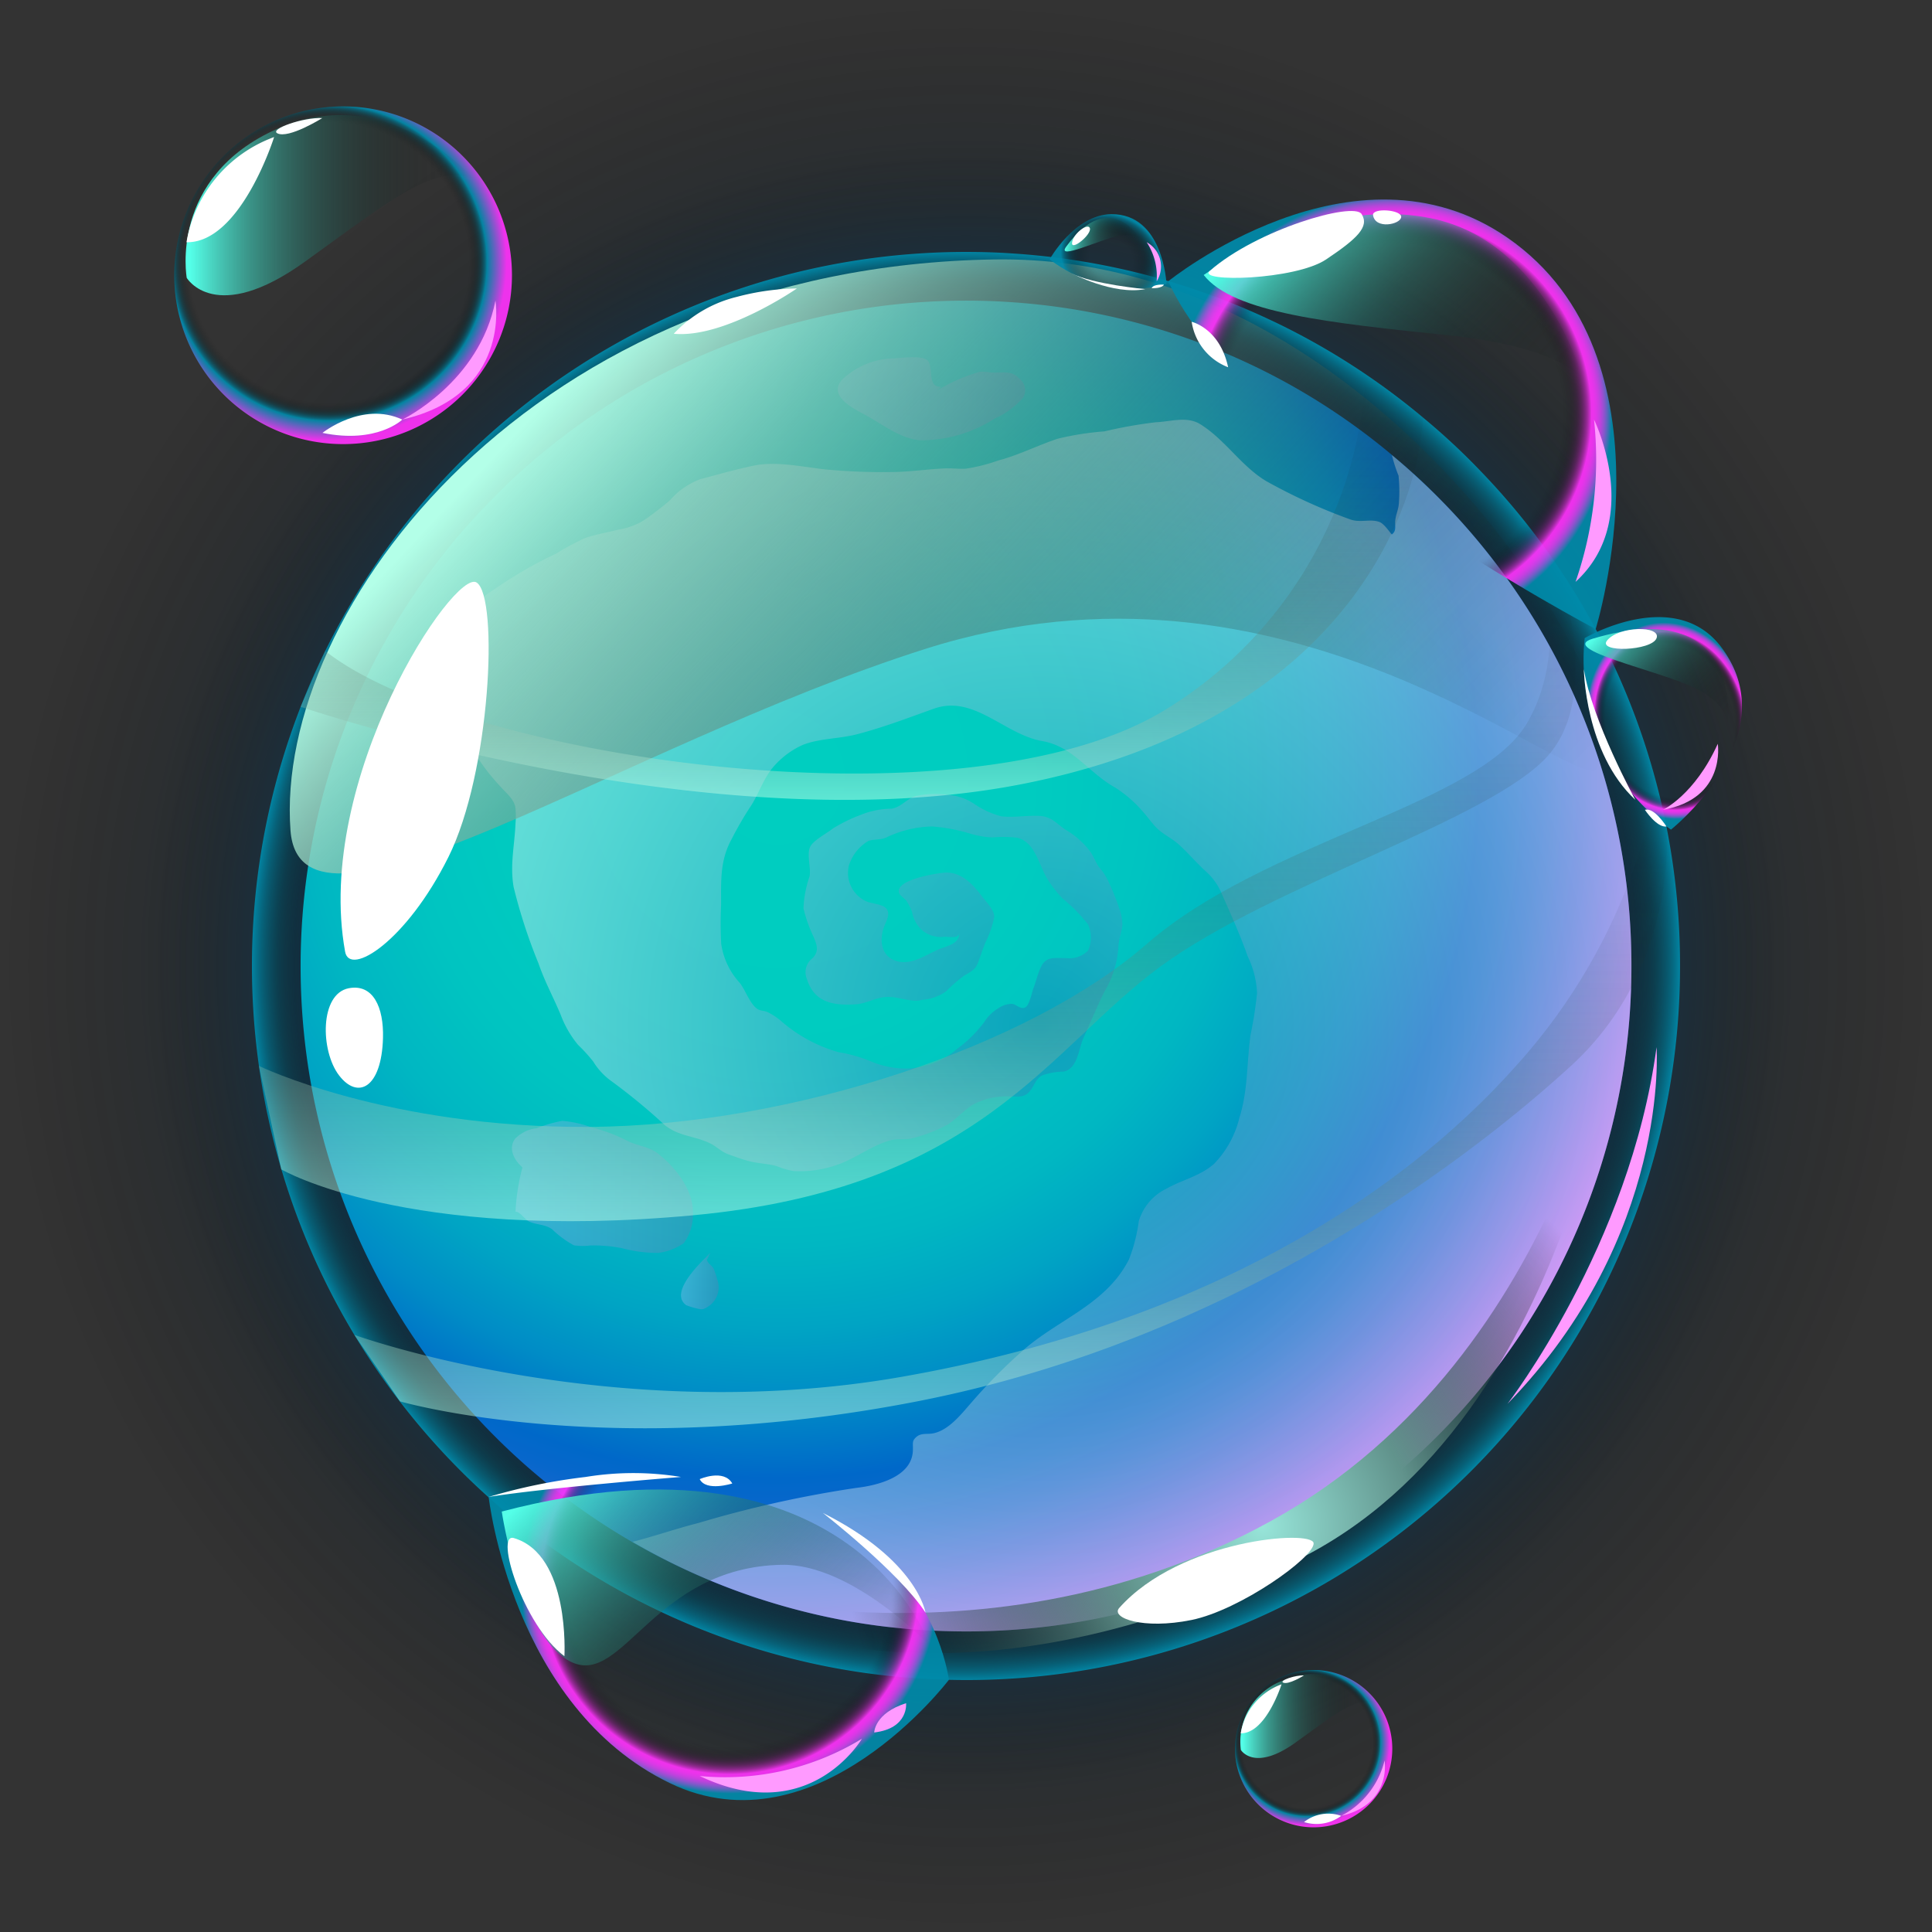 <svg xmlns="http://www.w3.org/2000/svg" xmlns:xlink="http://www.w3.org/1999/xlink" viewBox="0 0 159.043 159.043"><rect x="0" y="0" width="159.043" height="159.043" fill="#333333" stroke="none"/><defs><style>.cls-1{isolation:isolate;}.cls-10,.cls-11,.cls-12,.cls-13,.cls-14,.cls-17,.cls-18,.cls-19,.cls-2,.cls-20,.cls-21,.cls-22,.cls-23,.cls-24,.cls-25,.cls-26,.cls-27,.cls-28,.cls-3,.cls-4{mix-blend-mode:screen;}.cls-2{fill:url(#radial-gradient);}.cls-3{fill:url(#radial-gradient-2);}.cls-10,.cls-11,.cls-12,.cls-13,.cls-14,.cls-15,.cls-16,.cls-17,.cls-18,.cls-19,.cls-20,.cls-21,.cls-22,.cls-23,.cls-24,.cls-25,.cls-26,.cls-27,.cls-28,.cls-4,.cls-5,.cls-6,.cls-7,.cls-8,.cls-9{fill-rule:evenodd;}.cls-17,.cls-18,.cls-21,.cls-23,.cls-25,.cls-27,.cls-4{opacity:0.92;}.cls-4{fill:url(#radial-gradient-3);}.cls-5{fill:url(#Áåçûìÿííûé_ãðàäèåíò_310);}.cls-6{opacity:0.4;fill:url(#Áåçûìÿííûé_ãðàäèåíò_271);}.cls-6,.cls-7,.cls-8,.cls-9{mix-blend-mode:multiply;}.cls-7,.cls-8,.cls-9{opacity:0.3;}.cls-7{fill:url(#Áåçûìÿííûé_ãðàäèåíò_9);}.cls-8{fill:url(#Áåçûìÿííûé_ãðàäèåíò_9-2);}.cls-9{fill:url(#Áåçûìÿííûé_ãðàäèåíò_9-3);}.cls-10{fill:url(#linear-gradient);}.cls-11{fill:url(#radial-gradient-4);}.cls-12,.cls-13,.cls-14{opacity:0.5;}.cls-12{fill:url(#linear-gradient-2);}.cls-13{fill:url(#linear-gradient-3);}.cls-14{fill:url(#linear-gradient-4);}.cls-15{fill:#fff;}.cls-16{fill:#ff9aff;}.cls-17{fill:url(#radial-gradient-5);}.cls-18{fill:url(#radial-gradient-6);}.cls-19{fill:url(#linear-gradient-5);}.cls-20{fill:url(#linear-gradient-6);}.cls-21{fill:url(#radial-gradient-7);}.cls-22{fill:url(#linear-gradient-7);}.cls-23{fill:url(#radial-gradient-8);}.cls-24{fill:url(#linear-gradient-8);}.cls-25{fill:url(#radial-gradient-9);}.cls-26{fill:url(#linear-gradient-9);}.cls-27{fill:url(#radial-gradient-10);}.cls-28{fill:url(#linear-gradient-10);}</style><radialGradient id="radial-gradient" cx="79.522" cy="79.522" r="79.522" gradientTransform="translate(79.522 -32.939) rotate(45)" gradientUnits="userSpaceOnUse"><stop offset="0.006" stop-color="#009bff"/><stop offset="1" stop-opacity="0"/></radialGradient><radialGradient id="radial-gradient-2" cx="79.522" cy="79.522" r="67.742" gradientTransform="translate(137.689 -16.728) rotate(76.146)" gradientUnits="userSpaceOnUse"><stop offset="0.006" stop-color="#0092ff"/><stop offset="0.131" stop-color="#0090fb" stop-opacity="0.984"/><stop offset="0.256" stop-color="#0089ef" stop-opacity="0.937"/><stop offset="0.38" stop-color="#007ddb" stop-opacity="0.859"/><stop offset="0.505" stop-color="#006dbf" stop-opacity="0.748"/><stop offset="0.63" stop-color="#00599b" stop-opacity="0.606"/><stop offset="0.756" stop-color="#003f6e" stop-opacity="0.432"/><stop offset="0.878" stop-color="#00223b" stop-opacity="0.23"/><stop offset="1" stop-opacity="0"/></radialGradient><radialGradient id="radial-gradient-3" cx="79.522" cy="79.521" r="58.782" gradientUnits="userSpaceOnUse"><stop offset="0.885" stop-opacity="0"/><stop offset="0.899" stop-color="#000506" stop-opacity="0.034"/><stop offset="0.918" stop-color="#001217" stop-opacity="0.132"/><stop offset="0.938" stop-color="#002932" stop-opacity="0.292"/><stop offset="0.961" stop-color="#004858" stop-opacity="0.516"/><stop offset="0.985" stop-color="#006f89" stop-opacity="0.799"/><stop offset="1" stop-color="#008bab"/></radialGradient><radialGradient id="Áåçûìÿííûé_ãðàäèåíò_310" cx="63.999" cy="63.982" r="80.349" gradientUnits="userSpaceOnUse"><stop offset="0.006" stop-color="#00cec0"/><stop offset="0.258" stop-color="#00ccc0"/><stop offset="0.383" stop-color="#00c4c1"/><stop offset="0.481" stop-color="#00b7c2"/><stop offset="0.565" stop-color="#00a4c4"/><stop offset="0.639" stop-color="#008cc6"/><stop offset="0.705" stop-color="#006ec8"/><stop offset="0.718" stop-color="#0068c9"/><stop offset="0.744" stop-color="#0767cb"/><stop offset="0.781" stop-color="#1a66cf"/><stop offset="0.826" stop-color="#3a63d6"/><stop offset="0.876" stop-color="#6660e0"/><stop offset="0.93" stop-color="#9e5bec"/><stop offset="0.988" stop-color="#e255fc"/><stop offset="1" stop-color="#f154ff"/></radialGradient><radialGradient id="Áåçûìÿííûé_ãðàäèåíò_271" cx="85.618" cy="84.419" r="49.283" gradientUnits="userSpaceOnUse"><stop offset="0" stop-color="#1372b3"/><stop offset="1" stop-color="#fff"/></radialGradient><linearGradient id="Áåçûìÿííûé_ãðàäèåíò_9" x1="42.145" y1="97.715" x2="57.046" y2="97.715" gradientUnits="userSpaceOnUse"><stop offset="0" stop-color="#b8c2ff"/><stop offset="1" stop-color="#7d72b3"/></linearGradient><linearGradient id="Áåçûìÿííûé_ãðàäèåíò_9-2" x1="56.061" y1="105.444" x2="59.131" y2="105.444" xlink:href="#Áåçûìÿííûé_ãðàäèåíò_9"/><linearGradient id="Áåçûìÿííûé_ãðàäèåíò_9-3" x1="68.967" y1="32.838" x2="84.398" y2="32.838" xlink:href="#Áåçûìÿííûé_ãðàäèåíò_9"/><linearGradient id="linear-gradient" x1="51.316" y1="121.744" x2="121.284" y2="170.736" gradientTransform="matrix(0.989, 0.147, -0.147, 0.989, 12.966, -97.913)" gradientUnits="userSpaceOnUse"><stop offset="0.017" stop-color="#b3ffe8"/><stop offset="0.214" stop-color="#83bbaa" stop-opacity="0.734"/><stop offset="0.425" stop-color="#55796e" stop-opacity="0.475"/><stop offset="0.617" stop-color="#30453f" stop-opacity="0.271"/><stop offset="0.783" stop-color="#161f1d" stop-opacity="0.123"/><stop offset="0.916" stop-color="#060808" stop-opacity="0.033"/><stop offset="1" stop-opacity="0"/></linearGradient><radialGradient id="radial-gradient-4" cx="103.945" cy="125.689" r="34.551" gradientUnits="userSpaceOnUse"><stop offset="0" stop-color="#97e5d9"/><stop offset="0.357" stop-color="#61938c"/><stop offset="1" stop-opacity="0"/></radialGradient><linearGradient id="linear-gradient-2" x1="75.507" y1="100.529" x2="75.507" y2="43.983" gradientUnits="userSpaceOnUse"><stop offset="0" stop-color="#bdffe8"/><stop offset="0.201" stop-color="#8bbbaa" stop-opacity="0.734"/><stop offset="0.415" stop-color="#5a796e" stop-opacity="0.475"/><stop offset="0.611" stop-color="#33453f" stop-opacity="0.271"/><stop offset="0.779" stop-color="#171f1d" stop-opacity="0.123"/><stop offset="0.915" stop-color="#060808" stop-opacity="0.033"/><stop offset="1" stop-opacity="0"/></linearGradient><linearGradient id="linear-gradient-3" x1="83.2" y1="117.576" x2="83.2" y2="64.58" xlink:href="#linear-gradient-2"/><linearGradient id="linear-gradient-4" x1="70.947" y1="65.845" x2="70.947" y2="30.81" xlink:href="#linear-gradient-2"/><radialGradient id="radial-gradient-5" cx="114.615" cy="34.105" r="18.064" gradientUnits="userSpaceOnUse"><stop offset="0.774" stop-opacity="0"/><stop offset="0.787" stop-color="#060106" stop-opacity="0.023"/><stop offset="0.803" stop-color="#170416" stop-opacity="0.088"/><stop offset="0.822" stop-color="#320a31" stop-opacity="0.196"/><stop offset="0.843" stop-color="#581157" stop-opacity="0.347"/><stop offset="0.865" stop-color="#8a1b88" stop-opacity="0.54"/><stop offset="0.888" stop-color="#c527c2" stop-opacity="0.771"/><stop offset="0.908" stop-color="#ff32fc"/><stop offset="0.919" stop-color="#fb33fb"/><stop offset="0.93" stop-color="#ee38f7"/><stop offset="0.942" stop-color="#d93ff0"/><stop offset="0.954" stop-color="#bc49e7"/><stop offset="0.966" stop-color="#9657db"/><stop offset="0.978" stop-color="#6867cc"/><stop offset="0.99" stop-color="#327abb"/><stop offset="1" stop-color="#008bab"/></radialGradient><radialGradient id="radial-gradient-6" cx="60.077" cy="130.471" r="17.176" xlink:href="#radial-gradient-5"/><linearGradient id="linear-gradient-5" x1="105.362" y1="16.018" x2="126.228" y2="35.788" gradientUnits="userSpaceOnUse"><stop offset="0.017" stop-color="#54ffe8"/><stop offset="0.214" stop-color="#3ebbaa" stop-opacity="0.734"/><stop offset="0.425" stop-color="#28796e" stop-opacity="0.475"/><stop offset="0.617" stop-color="#17453f" stop-opacity="0.271"/><stop offset="0.783" stop-color="#0a1f1d" stop-opacity="0.123"/><stop offset="0.916" stop-color="#030808" stop-opacity="0.033"/><stop offset="1" stop-opacity="0"/></linearGradient><linearGradient id="linear-gradient-6" x1="45.634" y1="119.861" x2="69.775" y2="142.734" xlink:href="#linear-gradient-5"/><radialGradient id="radial-gradient-7" cx="35.993" cy="-63.13" r="8.145" gradientTransform="matrix(0.816, -0.175, 0.209, 0.978, 121.296, 127.373)" xlink:href="#radial-gradient-5"/><linearGradient id="linear-gradient-7" x1="132.675" y1="50.632" x2="142.32" y2="59.77" xlink:href="#linear-gradient-5"/><radialGradient id="radial-gradient-8" cx="372.938" cy="-523.91" r="4.246" gradientTransform="matrix(0.339, -0.763, 0.914, 0.406, 443.884, 518.513)" gradientUnits="userSpaceOnUse"><stop offset="0.425" stop-opacity="0"/><stop offset="0.494" stop-color="#000506" stop-opacity="0.034"/><stop offset="0.586" stop-color="#001217" stop-opacity="0.132"/><stop offset="0.691" stop-color="#002932" stop-opacity="0.292"/><stop offset="0.805" stop-color="#004858" stop-opacity="0.516"/><stop offset="0.925" stop-color="#006f89" stop-opacity="0.799"/><stop offset="1" stop-color="#008bab"/></radialGradient><linearGradient id="linear-gradient-8" x1="195.04" y1="-334.245" x2="199.576" y2="-329.947" gradientTransform="matrix(0.794, -0.608, 0.608, 0.794, 136.067, 403.103)" xlink:href="#linear-gradient-5"/><radialGradient id="radial-gradient-9" cx="27.082" cy="21.624" r="14.873" gradientUnits="userSpaceOnUse"><stop offset="0.774" stop-opacity="0"/><stop offset="0.786" stop-color="#000506" stop-opacity="0.034"/><stop offset="0.802" stop-color="#001217" stop-opacity="0.132"/><stop offset="0.821" stop-color="#002932" stop-opacity="0.292"/><stop offset="0.841" stop-color="#004858" stop-opacity="0.516"/><stop offset="0.862" stop-color="#006f89" stop-opacity="0.799"/><stop offset="0.875" stop-color="#008bab"/><stop offset="0.983" stop-color="#ff32fc"/></radialGradient><linearGradient id="linear-gradient-9" x1="15.277" y1="16.893" x2="39.07" y2="16.893" xlink:href="#linear-gradient-5"/><radialGradient id="radial-gradient-10" cx="107.599" cy="143.468" r="6.926" xlink:href="#radial-gradient-9"/><linearGradient id="linear-gradient-10" x1="102.102" y1="141.265" x2="113.182" y2="141.265" xlink:href="#linear-gradient-5"/></defs><title>planet-20</title><g class="cls-1"><g id="Layer_2" data-name="Layer 2"><g id="planets"><g id="planet-20"><circle class="cls-2" cx="79.522" cy="79.522" r="79.522" transform="translate(-32.939 79.522) rotate(-45)"/><circle class="cls-3" cx="79.522" cy="79.522" r="67.742" transform="translate(-16.728 137.689) rotate(-76.146)"/><path class="cls-4" d="M138.3,79.528A58.723,58.723,0,0,1,79.515,138.3a60.853,60.853,0,0,1-7.7-.5,57.023,57.023,0,0,1-6.836-1.315,58.712,58.712,0,0,1-42.968-44.78.072.072,0,0,1-.013-.05A59.278,59.278,0,0,1,20.74,79.528,58.786,58.786,0,0,1,79.515,20.74c1.291,0,2.556.037,3.822.124a58.632,58.632,0,0,1,18.922,4.442c1.029.434,2.034.893,3.039,1.377a58.152,58.152,0,0,1,11.85,7.693c1.216,1.005,2.4,2.072,3.524,3.176.409.4.806.807,1.2,1.216A58.547,58.547,0,0,1,138.3,79.528Z"/><path class="cls-5" d="M134.3,79.527A54.721,54.721,0,0,1,79.516,134.3a56.522,56.522,0,0,1-7.18-.462,52.817,52.817,0,0,1-6.371-1.226,54.711,54.711,0,0,1-40.04-41.728.066.066,0,0,1-.012-.046,55.26,55.26,0,0,1-1.167-11.308,54.777,54.777,0,0,1,54.77-54.781c1.2,0,2.381.034,3.561.115A54.636,54.636,0,0,1,100.709,29c.96.4,1.9.832,2.833,1.283a54.164,54.164,0,0,1,11.042,7.168c1.133.937,2.231,1.931,3.283,2.96.382.37.752.752,1.122,1.133A54.562,54.562,0,0,1,134.3,79.527Z"/><path class="cls-6" d="M134.3,79.527A54.721,54.721,0,0,1,79.516,134.3a56.522,56.522,0,0,1-7.18-.462,54.314,54.314,0,0,1-20.269-6.914c1.815-.463,3.6-1.087,5.423-1.55a93.265,93.265,0,0,1,13-2.89c1.792-.208,4.578-.914,4.659-3.076.023-.613-.1-.774.278-1.11.416-.37.913-.2,1.433-.312,1.272-.277,2.29-1.595,3.1-2.52a45.35,45.35,0,0,1,4.267-4.313c2.936-2.578,6.821-3.769,8.706-7.469a13.357,13.357,0,0,0,.809-3.145A4.329,4.329,0,0,1,96,97.865c1.318-.752,2.741-1.018,3.932-2.047a8.192,8.192,0,0,0,2.092-3.792c.717-2.243.6-4.509.914-6.8a34.521,34.521,0,0,0,.543-3.457,7.717,7.717,0,0,0-.775-3.052c-.624-1.781-1.456-3.619-2.219-5.342a5.058,5.058,0,0,0-1.249-1.665c-.763-.7-1.434-1.5-2.209-2.2-.543-.485-1.225-.8-1.757-1.3-.416-.393-.763-.925-1.145-1.341a10.258,10.258,0,0,0-2.324-2.035c-2.173-1.2-3.457-3.387-6-3.827-3.1-.532-5.619-3.838-8.914-2.671-2.116.752-4.2,1.561-6.417,2.128-1.422.358-3.041.324-4.382.855a6.919,6.919,0,0,0-2.347,1.723c-.925,1.018-1.284,2.393-2.058,3.5a28.731,28.731,0,0,0-1.457,2.533c-.971,1.78-.867,3.422-.867,5.411a30.188,30.188,0,0,0,.011,3.226A6.031,6.031,0,0,0,60.9,80.915c.463.589.787,1.607,1.365,2.081.3.243.578.173.9.312a5.181,5.181,0,0,1,1.225.821,12.294,12.294,0,0,0,4.637,2.486,12.075,12.075,0,0,1,2.6.728,7.471,7.471,0,0,0,2.324.59,6.45,6.45,0,0,0,4.833-1.584,10.737,10.737,0,0,0,2.22-2.185,3.418,3.418,0,0,1,1.133-1.133,2.012,2.012,0,0,1,1.18-.394c.358.047.728.509,1.11.278.323-.2.52-1.226.636-1.538.219-.555.37-1.237.624-1.769.439-.936,1.179-.717,2.07-.74a2.168,2.168,0,0,0,1.8-.6,2.577,2.577,0,0,0,0-2.185,13.1,13.1,0,0,0-2.1-2.128,10.123,10.123,0,0,1-1.226-1.584c-.7-1.1-1.006-3.075-2.509-3.411a9.8,9.8,0,0,0-2.012-.023,7.394,7.394,0,0,1-1.884-.323,14.208,14.208,0,0,0-3.11-.579,9.117,9.117,0,0,0-3.769.914c-.532.22-.972.115-1.457.277a3.614,3.614,0,0,0-1.608,2.024,2.572,2.572,0,0,0,1.457,2.96c.393.162,1.307.231,1.6.555.382.427.058.982-.139,1.468-.486,1.237-.231,2.717,1.307,2.948,1.04.151,2.058-.52,2.925-.925.74-.37,1.931-.462,1.931-1.422-.058.451-.821.278-1.191.278a2.436,2.436,0,0,1-1.827-.5,2.679,2.679,0,0,1-.867-1.55,4.626,4.626,0,0,0-.451-.89c-.127-.185-.532-.439-.6-.636-.416-1.1,2.948-1.619,3.595-1.688,1.411-.162,2.382.844,3.192,1.908.358.485,1.063,1.156,1.029,1.746a8.1,8.1,0,0,1-.706,2.046c-.231.555-.4,1.087-.589,1.607-.232.671-.578.8-1.168,1.157a11.431,11.431,0,0,0-1.5,1.3,3.981,3.981,0,0,1-1.92.693c-1.04.255-1.965-.3-3.017-.231-.867.046-1.619.543-2.474.6-1.8.116-3.411-.1-4.036-2.058a1.455,1.455,0,0,1,.463-1.746c.543-.566.358-1.075.081-1.746a11.346,11.346,0,0,1-.833-2.347,8.856,8.856,0,0,1,.5-2.624c.128-.706-.219-1.688.012-2.359.208-.59,1.422-1.191,1.919-1.6a12.871,12.871,0,0,1,2.3-1.121,6.867,6.867,0,0,1,2.521-.5c.774-.139,1.191-.74,1.885-1.018a7.462,7.462,0,0,1,2.636-.139,4.636,4.636,0,0,1,2.2.706A7.229,7.229,0,0,0,82.429,67.2c1.029.115,2.093-.081,3.111-.035s1.375.59,2.15,1.122A6.849,6.849,0,0,1,89.748,70.1c.3.416.451.925.752,1.318a4.6,4.6,0,0,1,.786,1.237,19.258,19.258,0,0,1,.867,2.174,4.02,4.02,0,0,1,.243,1.33c-.058.612-.312,1.133-.324,1.769a8.259,8.259,0,0,1-1.156,3.711c-.624,1.237-1.145,2.544-1.723,3.8-.393.856-.474,2.555-1.63,2.775a5.5,5.5,0,0,0-1.769.312c-.6.312-.682,1.006-1.156,1.446-.451.416-1.018.277-1.619.277a6.174,6.174,0,0,0-2.567.509c-1.006.427-1.688,1.445-2.694,1.954a12.973,12.973,0,0,1-2.636.982c-.636.162-1.26,0-1.908.2-1.48.439-2.717,1.411-4.15,1.943a9.259,9.259,0,0,1-3.724.566,6.338,6.338,0,0,1-1.364-.393c-.74-.22-1.515-.22-2.278-.416-.6-.151-1.179-.37-1.757-.578s-.971-.659-1.526-.914c-1.284-.613-2.521-.543-3.7-1.491a49.266,49.266,0,0,0-4.348-3.585,5.537,5.537,0,0,1-1.526-1.63,13.129,13.129,0,0,0-1.26-1.387,8.6,8.6,0,0,1-1.422-2.463c-.6-1.445-1.318-2.74-1.827-4.232a44.257,44.257,0,0,1-2.047-6.278c-.323-1.838.081-3.457.151-5.249a6.42,6.42,0,0,0-.012-1.33c-.127-.682-.717-1.133-1.156-1.63A17.577,17.577,0,0,1,37.8,59.525a10.79,10.79,0,0,1-.52-6.787,8.189,8.189,0,0,1,3.446-4.244,34.422,34.422,0,0,1,5.064-2.925A21.126,21.126,0,0,1,48.147,44.3c.856-.312,1.862-.462,2.752-.7a5.752,5.752,0,0,0,2.116-.775,26.7,26.7,0,0,0,2.139-1.642,6.154,6.154,0,0,1,2.486-1.734c1.445-.381,2.96-.821,4.428-1.121,1.816-.382,4.047.115,5.851.312a49.717,49.717,0,0,0,5.411.219c1.526,0,2.971-.242,4.486-.3.555-.023,1.133.058,1.688.023a14.155,14.155,0,0,0,2.659-.671c1.688-.439,3.273-1.26,4.926-1.8a23.759,23.759,0,0,1,3.827-.6,37.708,37.708,0,0,1,4.22-.751c1.237-.046,2.544-.521,3.654.15,2.058,1.272,3.376,3.446,5.423,4.683a46.6,46.6,0,0,0,6.914,3.156c.8.312,1.7-.058,2.428.22.37.139.751.717,1.017,1.029.382-.266.266-.648.278-1.052.034-.578.3-1.018.312-1.619a12.416,12.416,0,0,0-.035-2.174,11.949,11.949,0,0,1-.543-1.688c1.133.937,2.231,1.931,3.283,2.96A54.572,54.572,0,0,1,134.3,79.527Z"/><path class="cls-7" d="M43.007,96.1a17.365,17.365,0,0,0-.569,3.659c.314-.078.79.656,1.14.809.647.285,1.28.2,1.878.63a8.073,8.073,0,0,0,1.789,1.317,5.109,5.109,0,0,0,1.371.011,12.328,12.328,0,0,1,2.571.221,11.169,11.169,0,0,0,3.006.392,4.69,4.69,0,0,0,2.092-.8,3.878,3.878,0,0,0,.756-2.3c.108-2-1.366-3.882-2.864-5.066-.778-.616-1.666-.615-2.53-1.06a14.82,14.82,0,0,0-3.077-1.152,9.011,9.011,0,0,0-2.285-.492,10.675,10.675,0,0,0-2.109.613,2.873,2.873,0,0,0-1.773.864C41.909,94.388,42.132,95.326,43.007,96.1Z"/><path class="cls-8" d="M58.488,103.111c-.347.41-3.584,3.225-1.987,4.338a6.05,6.05,0,0,0,.882.269c.493.124.579.05.986-.213a1.881,1.881,0,0,0,.678-2.179,7.029,7.029,0,0,0-.292-.876c-.145-.3-.484-.395-.559-.755Z"/><path class="cls-9" d="M77.182,32.131a13.783,13.783,0,0,1,3.5-1.53c.336-.033.814.074,1.178.07.79-.007,1.477-.144,2.058.5a1.215,1.215,0,0,1,.329,1.53,6.7,6.7,0,0,1-2.388,1.767A11.12,11.12,0,0,1,75.7,36.241c-1.66-.157-3.167-1.4-4.587-2.147-1.07-.561-3.014-1.624-1.715-2.911A6.38,6.38,0,0,1,73.534,29.5c.661-.025,2.266-.257,2.785.136.578.438-.054,2.3,1.155,2.2Z"/><path class="cls-10" d="M23.913,68.362c.833,11.165,26.98-6.915,52.274-14.948,29.7-9.431,52.208,11.166,55.5,10.044,5.15-1.757-15.994-42.622-49.841-42.1C43.709,21.952,22.568,50.339,23.913,68.362Z"/><path class="cls-11" d="M53.851,129.854s26,9.055,50.825-4.673,28.917-44.7,28.917-44.7-3.046,36.42-27.019,48.041S64.658,136.573,53.851,129.854Z"/><path class="cls-12" d="M21.316,87.747l1.839,8.517s10.21,5.978,33.886,3.78,29.3-13.776,38.543-20.522,27.165-12.047,31.839-17.305.7-15.746.7-15.746l-1.8-2.488s3.318,8.961-.656,15.605-21.615,9.7-31.254,18.11S65.234,92.646,48.57,92.766,21.316,87.747,21.316,87.747Z"/><path class="cls-13" d="M29.175,109.889l3.753,5.471s17.019,4.986,42.579,0,44.829-19.395,53.812-27.613,7.862-19.71,7.862-19.71l-.8-3.457a48.139,48.139,0,0,1-11.586,23.167c-9.982,11.212-26.6,21.384-50.533,25.587S29.175,109.889,29.175,109.889Z"/><path class="cls-14" d="M24.746,58.182s33.39,11.39,59.2,6.4,32.714-21.679,33.2-30.2l-4.733-3.566A34.472,34.472,0,0,1,96.176,58.274c-16.348,10.339-58.189,4.2-69.408-4.693Z"/><path class="cls-15" d="M28.411,78.352c.373,2.057,5.024-.82,8.5-7.793s4.15-21.345,2.336-22.6S25.822,64.106,28.411,78.352Z"/><path class="cls-15" d="M92.133,132.369c-.727.816,1.956,1.8,5.948.99s10.126-5.168,10.057-6.318S97.165,126.713,92.133,132.369Z"/><path class="cls-15" d="M28.721,81.35c-2.415.451-2.353,5.155-.812,7.173s3.5,1.059,3.619-3.065C31.6,82.917,30.716,80.977,28.721,81.35Z"/><path class="cls-16" d="M124.1,115.561s10.078-13.035,12.268-29.355C136.368,86.206,137.515,101.754,124.1,115.561Z"/><path class="cls-17" d="M96.176,23.15S111.437,10.8,124.1,19.571c14.2,9.837,7.256,32.216,7.256,32.216S102.025,36.368,96.176,23.15Z"/><path class="cls-18" d="M40.226,123.228s1.919,17.271,14.9,23.551c12.113,5.859,22.984-8.493,22.984-8.493S75.507,115.36,40.226,123.228Z"/><path class="cls-19" d="M99.089,22.638c2.441,3.129,10.37,3.943,20.155,4.965s11.142,3.8,11.142,3.8-3.109-11.538-12.6-13.437S99.089,22.638,99.089,22.638Z"/><path class="cls-20" d="M41.305,124.43s1.555,10.519,5.791,12.418,6.755-7.814,17.234-8.033c5.848-.122,12.268,6.718,12.268,6.718S70.314,116.836,41.305,124.43Z"/><path class="cls-16" d="M57.6,146.2a21.589,21.589,0,0,0,13.351-3.067S66.652,150.53,57.6,146.2Z"/><path class="cls-16" d="M129.7,47.9a30.8,30.8,0,0,0,1.521-13.356S135.3,42.779,129.7,47.9Z"/><path class="cls-15" d="M99.581,22.308c-1.07.945,7.03.76,9.586-.952s3.585-2.693,2.921-3.736S103.432,18.912,99.581,22.308Z"/><path class="cls-15" d="M113.03,17.718c-.1-.634,2.362-.462,2.316.149S113.218,18.905,113.03,17.718Z"/><path class="cls-15" d="M42.3,126.614c-1.6-.472.747,7.162,4.163,9.724C46.459,136.338,46.957,127.99,42.3,126.614Z"/><path class="cls-21" d="M130.453,52.53s7.436-4.368,11.272.784c5.449,7.321-4.171,14.982-4.171,14.982A17.2,17.2,0,0,1,130.453,52.53Z"/><path class="cls-22" d="M131.115,52.578c-2.942.88,5.55,2.629,8.471,4.09s2.629,3.213,2.629,3.213S143.822,48.781,131.115,52.578Z"/><path class="cls-16" d="M136.891,66.665s2.615-1.221,4.516-5.434C141.407,61.231,142.123,65.746,136.891,66.665Z"/><path class="cls-15" d="M132.288,52.735c-.784,1.008,3.685.852,4.08-.2S133.231,51.522,132.288,52.735Z"/><path class="cls-15" d="M130.386,55.083s.073,6.885,4.235,10.762C134.621,65.845,131.024,59.253,130.386,55.083Z"/><path class="cls-15" d="M135.41,66.665s.973,1.474,1.771,1.372C137.181,68.037,136.177,66.43,135.41,66.665Z"/><path class="cls-23" d="M86.4,21.356s2.058-3.691,5.079-3.725c4.292-.049,4.546,5.73,4.546,5.73S91.458,25.121,86.4,21.356Z"/><path class="cls-24" d="M87.768,20.306c-.848,1.17,2.824-.605,4.333-.894s1.9.448,1.9.448S91.428,15.255,87.768,20.306Z"/><path class="cls-16" d="M95.216,23.162a5.1,5.1,0,0,0-.818-3.221A2.274,2.274,0,0,1,95.216,23.162Z"/><path class="cls-15" d="M88.25,20.029c0,.6,1.621-.735,1.468-1.239S88.256,19.307,88.25,20.029Z"/><path class="cls-15" d="M88.209,22.5s3.442,1.815,6.068,1.3C94.277,23.8,89.972,23.405,88.209,22.5Z"/><path class="cls-15" d="M94.807,23.725s.83.038,1.011-.294C95.818,23.431,94.93,23.369,94.807,23.725Z"/><path class="cls-15" d="M98.1,26.491s2.314.528,3,3.741A4.75,4.75,0,0,1,98.1,26.491Z"/><path class="cls-15" d="M40.226,123.228a47.242,47.242,0,0,1,7.989-1.644,24.288,24.288,0,0,1,7.846,0S45.041,122.46,40.226,123.228Z"/><path class="cls-15" d="M67.743,124.548s6.274,4.884,8.444,8.2C76.187,132.751,75.537,128.46,67.743,124.548Z"/><path class="cls-15" d="M55.465,27.475a10.476,10.476,0,0,1,5.187-3.036,20.158,20.158,0,0,1,4.948-.693S59.649,27.872,55.465,27.475Z"/><path class="cls-15" d="M57.6,121.762s1.977-.87,2.682.359C60.278,122.121,58.128,122.814,57.6,121.762Z"/><path class="cls-16" d="M71.965,142.617s.018-1.586,2.625-2.41C74.59,140.207,74.817,142.288,71.965,142.617Z"/><path class="cls-25" d="M42.145,22.659a13.9,13.9,0,1,1-13.9-13.9A13.9,13.9,0,0,1,42.145,22.659Z"/><path class="cls-26" d="M15.373,22.874s2.344,3.981,9.716-1.323S35.857,13.4,39.07,14.787c0,0-7.083-8.252-16.248-4.182C13.863,14.584,15.373,22.874,15.373,22.874Z"/><path class="cls-16" d="M33.118,34.541s6.354-3.05,7.668-9.795C40.786,24.746,42.1,32.461,33.118,34.541Z"/><path class="cls-15" d="M15.352,19.941a11.21,11.21,0,0,1,7.214-8.659S19.822,20.019,15.352,19.941Z"/><path class="cls-15" d="M22.831,10.974c-.671-.343,2.133-1.331,3.7-1.254C26.529,9.72,23.763,11.45,22.831,10.974Z"/><path class="cls-15" d="M26.546,35.635s3.286-2.629,6.572-1.094C33.118,34.541,31.037,36.562,26.546,35.635Z"/><path class="cls-27" d="M114.614,143.95a6.475,6.475,0,1,1-6.475-6.474A6.475,6.475,0,0,1,114.614,143.95Z"/><path class="cls-28" d="M102.147,144.051s1.091,1.853,4.524-.617,5.015-3.8,6.511-3.15c0,0-3.3-3.842-7.567-1.947A5.381,5.381,0,0,0,102.147,144.051Z"/><path class="cls-16" d="M110.41,149.484a7,7,0,0,0,3.571-4.562S114.593,148.515,110.41,149.484Z"/><path class="cls-15" d="M102.137,142.684a5.22,5.22,0,0,1,3.359-4.032S104.218,142.721,102.137,142.684Z"/><path class="cls-15" d="M105.619,138.509c-.312-.16.994-.62,1.723-.584C107.342,137.925,106.054,138.73,105.619,138.509Z"/><path class="cls-15" d="M107.35,149.993a3.2,3.2,0,0,1,3.06-.509A3.429,3.429,0,0,1,107.35,149.993Z"/></g></g></g></g></svg>